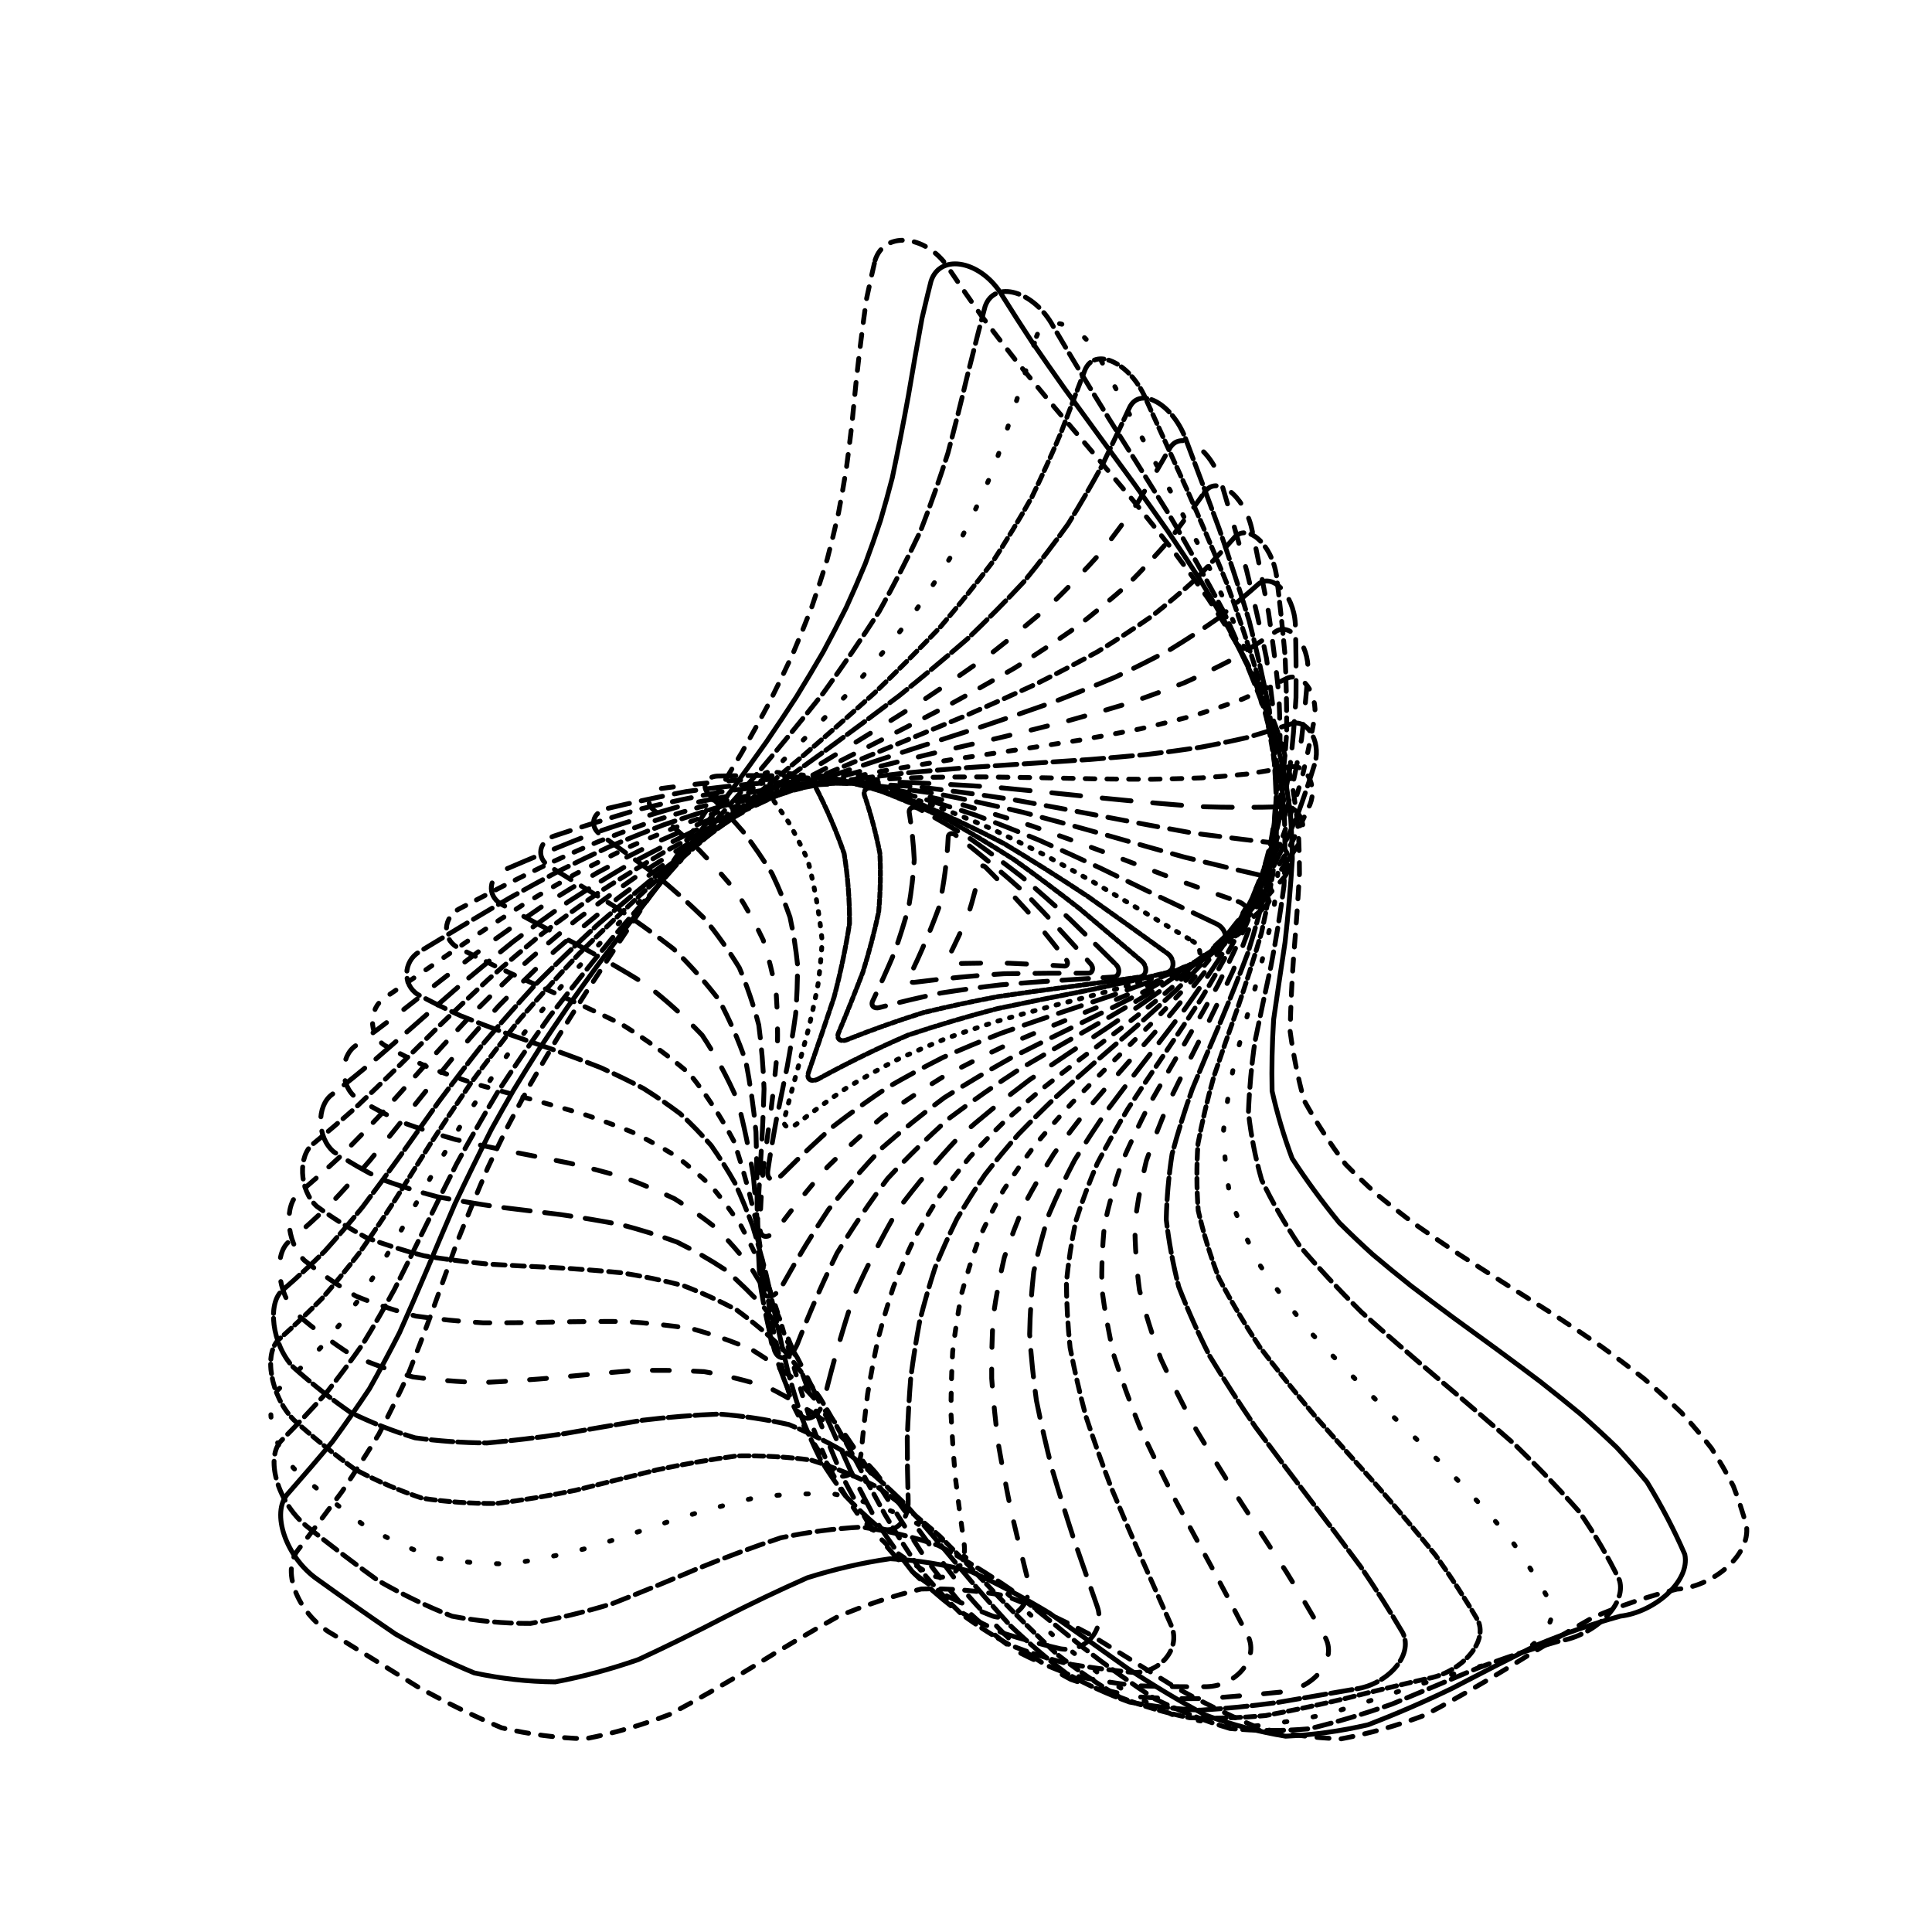 <svg xmlns="http://www.w3.org/2000/svg" version="1.1" xmlns:xlink="http://www.w3.org/1999/xlink" xmlns:svgjs="http://svgjs.dev/svgjs" viewBox="0 0 800 800"><defs><linearGradient x1="50%" y1="0%" x2="50%" y2="100%" id="ccchaos-grad"><stop stop-color="hsl(206, 75%, 49%)" stop-opacity="1" offset="0%"></stop><stop stop-color="hsl(331, 90%, 56%)" stop-opacity="1" offset="100%"></stop></linearGradient></defs><g stroke-width="2" stroke="url(#ccchaos-grad)" fill="none" stroke-linecap="round"><path d="M362.36 107.76C366.43 94.99 384.66 97.46 393.43 112.02Q399.58 121.23 406.21 130.53 413.3 139.94 420.78 149.43 428.58 159.01 436.64 168.67 444.88 178.4 453.21 188.2 461.54 198.05 469.78 207.93 477.85 217.85 485.65 227.79 493.11 237.73 500.14 247.67 506.67 257.59 512.66 267.47 518.04 277.31 522.79 287.1 526.88 296.81 530.3 306.43 533.05 315.97 535.16 325.39 536.67 334.69 537.61 343.87 538.06 352.91 538.08 361.8 537.1 379.03 535.68 395.76 534.54 411.65 534.21 427.02 536.17 441.57 539.98 455.65 547.41 469.05 557.17 482.11 563.41 488.47 570.37 494.76 578.02 500.99 586.28 507.18 595.08 513.34 604.32 519.51 613.91 525.68 623.73 531.89 633.66 538.15 643.58 544.48 653.36 550.89 662.89 557.42 672.05 564.06 680.72 570.85 688.8 577.79 696.21 584.9 702.85 592.19 708.68 599.69 713.64 607.39 717.72 615.31 720.89 623.45 723.17 631.83C724.96 644.3 708.48 657.27 694.38 658.03Q676.99 662.31 659.61 669.76 642.23 679.5 624.84 690.34 607.46 701 590.08 710.18 572.69 716.79 555.31 720.02 537.93 719.49 520.54 715.26 503.16 707.85 485.78 698.14 468.4 687.3 451.01 676.63 433.63 667.42 416.25 660.77 398.86 657.49 381.48 657.97 364.1 662.14 346.71 669.52 329.33 679.21 311.95 690.04 294.57 700.72 277.18 709.96 259.8 716.65 242.42 719.98 225.03 719.56 207.65 715.43 190.27 708.09 172.89 698.43 155.5 687.6 138.12 676.91C124.02 669.23 116.13 651.1 123.3 641.93Q132.73 629.63 141.65 617.58 149.58 605.72 156.86 593.87 163.11 581.82 168.83 569.54 173.91 556.72 178.8 543.49 183.78 529.46 189.05 514.9 195.2 499.4 202.08 483.33 206.01 474.96 210.26 466.4 214.83 457.66 219.73 448.75 224.94 439.66 230.46 430.42 236.26 421.03 242.32 411.49 248.61 401.83 255.08 392.06 261.68 382.18 268.37 372.22 275.1 362.19 281.81 352.09 288.43 341.95 294.92 331.78 301.22 321.6 307.28 311.42 313.04 301.25 318.47 291.11 323.53 281.01 328.19 270.97 332.43 260.99 336.23 251.08 339.6 241.26 342.54 231.54 345.07 221.92 347.21 212.41 349 203.01 350.49 193.74 351.72 184.58 352.76 175.56 353.68 166.66 354.52 157.88 356.41 140.77 358.76 124.01 361.37 111.8 362.36 107.76" stroke-dasharray="5 5" transform="rotate(0, 400, 400)" opacity="0.81"></path><path d="M365.57 118.17C368.59 105.92 386.21 108.36 395.65 122.37Q402.11 131.23 408.96 140.18 416.17 149.22 423.66 158.36 431.38 167.57 439.26 176.87 447.22 186.23 455.18 195.65 463.07 205.13 470.8 214.65 478.3 224.2 485.5 233.78 492.32 243.37 498.7 252.96 504.6 262.54 509.96 272.09 514.74 281.62 518.93 291.09 522.51 300.51 525.49 309.86 527.86 319.13 529.65 328.31 530.91 337.39 531.68 346.35 531.82 363.84 531.09 380.92 529.77 397.25 528.63 413.11 528.73 428.17 530.08 442.75 534.22 456.57 540.32 469.96 549.96 482.72 561.7 495.18 568.74 501.25 576.37 507.26 584.53 513.22 593.15 519.14 602.14 525.04 611.4 530.93 620.84 536.84 630.34 542.77 639.81 548.75 649.13 554.8 658.2 560.92 666.9 567.14 675.16 573.47 682.86 579.92 689.94 586.51 696.33 593.26 706.41 607.37 714.06 622.05C717.24 633.18 702.92 646.91 689.26 649.45Q672.41 655.4 655.56 663.83 638.71 673.79 621.87 684.18 605.02 693.84 588.17 701.7 571.32 706.88 554.48 708.81 537.63 707.26 520.78 702.43 503.93 694.83 487.08 685.32 470.24 674.95 453.39 664.89 436.54 656.24 419.69 649.97 402.85 646.78 386 647.03 369.15 650.67 352.3 657.32 335.45 666.23 318.61 676.41 301.76 686.73 284.91 696.03 268.06 703.28 251.21 707.69 234.37 708.74 217.52 706.34 200.67 700.74 183.82 692.57 166.97 682.74 150.13 672.34C136.46 664.29 128.63 646.07 135.33 637.69Q144.04 626.27 152.21 614.94 159.37 603.56 165.92 592.05 171.55 580.17 176.72 567.97 181.4 555.13 185.98 541.83 190.76 527.71 195.88 513.07 201.92 497.52 208.68 481.44 212.54 473.1 216.7 464.58 221.16 455.91 225.94 447.08 231.01 438.11 236.36 429 241.99 419.76 247.85 410.41 253.93 400.96 260.19 391.41 266.58 381.79 273.05 372.1 279.57 362.36 286.07 352.57 292.52 342.76 298.85 332.94 305.02 323.12 310.98 313.32 316.68 303.53 322.08 293.79 327.14 284.09 331.85 274.45 336.17 264.89 340.08 255.4 343.59 245.99 346.69 236.69 349.39 227.48 351.7 218.38 353.67 209.39 355.31 200.52 357.7 183.18 359.56 166.2 361.14 149.81 362.93 133.75 364.84 122.04 365.57 118.17" stroke-dasharray="12 0" transform="rotate(4.04, 400, 400)" opacity="0.53"></path><path d="M369.43 128.58C371.59 116.84 388.61 119.24 398.54 132.72Q412.14 149.83 426.74 167.28 441.86 185.05 456.98 203.09 471.54 221.34 485.01 239.74 496.94 258.2 506.97 276.65 514.85 295.01 520.52 313.18 524.05 331.1 525.7 348.66 525.85 365.82 525.01 382.49 523.8 398.63 522.85 414.19 522.82 429.16 524.3 443.53 527.8 457.31 533.67 470.52 542.13 483.2 553.17 495.43 566.64 507.27 582.16 518.81 599.21 530.16 617.15 541.43 635.25 552.72 652.76 564.17 668.94 575.89 683.13 588 694.82 600.61 703.66 613.81C708.16 623.72 696.01 638.07 682.81 642.1Q666.53 649.3 650.26 658.27 633.98 668.09 617.71 677.74 601.43 686.25 585.16 692.73 568.89 696.52 552.61 697.23 536.34 694.8 520.06 689.46 503.79 681.77 487.51 672.51 471.24 662.64 454.96 653.17 438.69 645.07 422.42 639.17 406.14 636.08 389.87 636.11 373.59 639.26 357.32 645.21 341.04 653.35 324.77 662.84 308.49 672.71 292.22 681.94 275.94 689.59 259.67 694.88 243.39 697.25 227.12 696.47 210.84 692.62 194.57 686.09 178.29 677.55 162.02 667.88C148.82 659.89 140.97 641.89 147.18 634.09Q155.21 623.28 162.5 612.4 169.01 601.33 174.77 589.95 179.88 578.17 184.49 565.88 188.83 553.03 193.13 539.56 197.68 525.42 202.74 510.62 208.55 495.15 215.31 479.03 223.16 462.3 232.16 445.02 242.28 427.25 253.39 409.07 265.3 390.56 277.72 371.82 290.32 352.95 302.74 334.04 314.61 315.17 325.58 296.45 335.38 277.94 343.77 259.72 350.65 241.85 356.02 224.37 359.98 207.31 362.75 190.7 364.66 174.54 366.1 158.81 368.49 136.05 369.43 128.58" stroke-dasharray="7 3" transform="rotate(8.08, 400, 400)" opacity="0.55"></path><path d="M373.82 139C375.32 127.78 391.77 130.14 401.99 143.06Q415.62 159.46 429.89 176.19 444.35 193.22 458.53 210.51 471.95 228.01 484.19 245.66 494.86 263.4 503.71 281.15 510.57 298.84 515.43 316.4 518.39 333.75 519.7 350.81 519.74 367.52 518.95 383.81 517.87 399.64 517.08 414.96 517.12 429.74 518.53 443.96 521.74 457.62 527.09 470.73 534.76 483.31 544.81 495.41 557.1 507.08 571.37 518.39 587.21 529.42 604.07 540.26 621.35 551 638.4 561.75 654.54 572.62 669.19 583.72 681.8 595.14 691.99 606.98C697.68 615.82 687.64 630.63 674.94 635.79Q659.28 643.79 643.61 652.88 627.95 662.22 612.29 670.92 596.62 678.15 580.96 683.25 565.29 685.71 549.63 685.33 533.97 682.12 518.3 676.39 502.64 668.69 486.97 659.73 471.31 650.37 455.64 641.49 439.98 633.92 424.32 628.38 408.65 625.39 392.99 625.23 377.32 627.92 361.66 633.21 345.99 640.59 330.33 649.37 314.66 658.72 299 667.76 283.34 675.64 267.67 681.61 252.01 685.11 236.34 685.81 220.68 683.65 205.01 678.82 189.35 671.79 173.68 663.21C160.98 655.68 153.11 638.18 158.74 630.75Q165.98 620.33 172.49 609.68 178.27 598.72 183.38 587.36 187.95 575.51 192.14 563.13 196.16 550.16 200.25 536.58 204.65 522.37 209.6 507.54 215.32 492.11 221.96 476.1 229.64 459.57 238.39 442.58 248.19 425.19 258.92 407.48 270.39 389.53 282.36 371.42 294.53 353.25 306.57 335.08 318.16 317.01 328.97 299.11 338.75 281.44 347.27 264.07 354.4 247.03 360.11 230.38 364.44 214.13 367.56 198.29 369.7 182.88 371.2 167.87 373.13 146.13 373.82 139" stroke-dasharray="1 11" transform="rotate(12.12, 400, 400)" opacity="0.92"></path><path d="M378.61 149.41C379.65 138.72 395.56 141.03 405.85 153.39Q419.27 169.09 433 185.09 446.64 201.38 459.78 217.92 472.01 234.66 483 251.56 492.45 268.56 500.18 285.59 506.09 302.6 510.21 319.51 512.66 336.26 513.69 352.78 513.64 369.02 512.9 384.9 511.96 400.37 511.31 415.41 511.42 429.96 512.75 444 515.7 457.52 520.55 470.52 527.49 483.02 536.58 495.02 547.75 506.58 560.8 517.73 575.41 528.55 591.13 539.09 607.48 549.44 623.88 559.67 639.77 569.89 654.6 580.19 667.85 590.65 679.11 601.37C685.81 609.31 677.78 624.34 665.6 630.25Q650.59 638.61 635.57 647.45 620.55 656.03 605.53 663.59 590.52 669.49 575.5 673.22 560.48 674.45 545.46 673.08 530.45 669.22 515.43 663.21 500.41 655.58 485.39 646.97 470.38 638.13 455.36 629.82 440.34 622.77 425.32 617.57 410.31 614.69 395.29 614.36 380.27 616.62 365.25 621.28 350.24 627.92 335.22 635.97 320.2 644.75 305.18 653.49 290.17 661.44 275.15 667.9 260.13 672.34 245.12 674.35 230.1 673.77 215.08 670.64 200.06 665.25 185.05 658.04C172.87 651.3 164.94 634.57 170 627.35Q176.43 617.09 182.17 606.51 187.26 595.52 191.77 584.07 195.86 572.11 199.68 559.6 203.44 546.52 207.35 532.85 211.64 518.61 216.5 503.81 222.12 488.48 228.64 472.67 236.14 456.42 244.64 439.79 254.12 422.85 264.45 405.68 275.48 388.34 286.99 370.91 298.71 353.47 310.36 336.09 321.63 318.83 332.26 301.77 341.98 284.95 350.58 268.43 357.93 252.23 363.95 236.41 368.66 220.96 372.16 205.9 374.63 191.23 376.31 176.94 378.07 156.21 378.61 149.41" stroke-dasharray="4 2" transform="rotate(16.16, 400, 400)" opacity="0.82"></path><path d="M383.68 159.84C384.45 149.65 399.8 151.91 409.97 163.73Q422.95 178.72 435.96 193.99 448.64 209.53 460.65 225.31 471.67 241.29 481.42 257.43 489.7 273.68 496.38 289.98 501.43 306.29 504.88 322.53 506.88 338.66 507.67 354.61 507.55 370.32 506.88 385.74 506.07 400.83 505.54 415.53 505.71 429.81 506.98 443.64 509.67 457 514.06 469.87 520.31 482.27 528.51 494.2 538.6 505.67 550.46 516.72 563.84 527.4 578.39 537.75 593.7 547.83 609.32 557.71 624.74 567.45 639.48 577.15 653.08 586.88 665.12 596.73C672.63 603.93 666.45 618.95 654.82 625.24Q640.48 633.52 626.14 641.79 611.8 649.38 597.47 655.69 583.13 660.24 568.79 662.66 554.45 662.76 540.11 660.53 525.78 656.16 511.44 649.97 497.1 642.47 482.76 634.24 468.42 625.93 454.09 618.19 439.75 611.64 425.41 606.78 411.07 604.01 396.73 603.53 382.4 605.39 368.06 609.44 353.72 615.37 339.38 622.7 325.04 630.85 310.71 639.2 296.37 647.07 282.03 653.85 267.69 659 253.36 662.13 239.02 662.98 224.68 661.49 210.34 657.77 196 652.12C184.38 646.41 176.41 630.68 180.87 623.52Q186.51 613.28 191.53 602.63 195.97 591.53 199.96 579.95 203.62 567.85 207.13 555.22 210.68 542.05 214.45 528.35 218.64 514.14 223.42 499.44 228.96 484.3 235.34 468.76 242.66 452.86 250.9 436.68 260.04 420.27 269.98 403.69 280.56 387.02 291.6 370.32 302.86 353.65 314.09 337.08 325.04 320.66 335.43 304.45 345.05 288.49 353.7 272.82 361.22 257.47 367.53 242.46 372.61 227.81 376.52 213.53 379.36 199.6 381.33 186.03 383.18 166.31 383.68 159.84" stroke-dasharray="9 2" transform="rotate(20.2, 400, 400)" opacity="0.56"></path><path d="M388.87 170.27C389.55 160.59 404.34 162.8 414.19 174.06Q426.52 188.33 438.65 202.87 450.28 217.67 461.11 232.69 470.9 247.9 479.46 263.27 486.63 278.76 492.34 294.32 496.58 309.9 499.44 325.46 501.05 340.93 501.64 356.28 501.47 371.44 500.87 386.36 500.18 401.01 499.78 415.33 500.01 429.29 501.21 442.87 503.67 456.02 507.63 468.74 513.24 481.02 520.58 492.86 529.66 504.26 540.37 515.24 552.53 525.83 565.88 536.06 580.1 545.97 594.8 555.62 609.57 565.06 623.99 574.34 637.65 583.55 650.16 592.74C658.27 599.39 653.69 614.14 642.63 620.44Q629 628.29 615.37 635.69 601.74 642.12 588.12 647.13 574.49 650.34 560.86 651.54 547.23 650.64 533.6 647.69 519.97 642.92 506.34 636.66 492.72 629.36 479.09 621.54 465.46 613.77 451.83 606.58 438.2 600.51 424.57 595.98 410.94 593.32 397.31 592.71 383.69 594.21 370.06 597.69 356.43 602.92 342.8 609.53 329.17 617.03 315.54 624.89 301.91 632.56 288.28 639.47 274.65 645.15 261.02 649.18 247.4 651.28 233.77 651.29 220.14 649.21 206.51 645.2C195.45 640.72 187.44 626.17 191.33 618.97Q196.21 608.62 200.55 597.83 204.42 586.59 207.95 574.86 211.26 562.64 214.51 549.92 217.89 536.73 221.55 523.07 225.67 508.97 230.38 494.46 235.82 479.59 242.08 464.41 249.19 448.95 257.17 433.29 265.97 417.47 275.5 401.55 285.63 385.6 296.19 369.66 306.98 353.8 317.78 338.06 328.37 322.5 338.5 307.15 347.98 292.05 356.62 277.24 364.26 262.73 370.83 248.54 376.25 234.69 380.56 221.17 383.82 207.98 386.16 195.12 388.32 176.41 388.87 170.27" stroke-dasharray="7 10" transform="rotate(24.24, 400, 400)" opacity="0.58"></path><path d="M394.02 180.71C394.77 171.53 408.98 173.67 418.34 184.39Q429.86 197.95 440.98 211.76 451.47 225.81 461.1 240.06 469.7 254.51 477.1 269.1 483.23 283.82 488.04 298.63 491.57 313.47 493.91 328.31 495.18 343.11 495.6 357.81 495.41 372.38 494.88 386.76 494.32 400.92 494.02 414.82 494.3 428.42 495.44 441.68 497.68 454.59 501.24 467.11 506.25 479.24 512.8 490.96 520.91 502.28 530.52 513.19 541.49 523.72 553.64 533.88 566.7 543.7 580.39 553.21 594.35 562.46 608.24 571.49 621.7 580.34 634.38 589.08C642.84 595.34 639.63 609.59 629.17 615.58Q616.28 622.67 603.38 629.01 590.49 634.19 577.59 637.87 564.69 639.82 551.8 639.91 538.9 638.13 526 634.61 513.11 629.56 500.21 623.31 487.31 616.27 474.42 608.89 461.52 601.65 448.62 595.01 435.73 589.4 422.83 585.19 409.93 582.64 397.04 581.92 384.14 583.08 371.24 586.04 358.35 590.62 345.45 596.5 332.55 603.33 319.66 610.64 306.76 617.99 293.86 624.88 280.97 630.87 268.07 635.59 255.17 638.72 242.28 640.06 229.38 639.52 216.48 637.15C206.03 633.97 198.03 620.72 201.36 613.41Q205.54 602.9 209.27 591.96 212.65 580.57 215.78 568.72 218.8 556.43 221.85 543.71 225.1 530.57 228.68 517.03 232.73 503.14 237.38 488.92 242.73 474.41 248.84 459.67 255.75 444.74 263.45 429.67 271.9 414.51 281.02 399.3 290.69 384.11 300.76 368.98 311.07 353.95 321.43 339.07 331.62 324.37 341.46 309.89 350.75 295.66 359.33 281.7 367.06 268.03 373.82 254.66 379.56 241.59 384.26 228.84 387.95 216.39 390.71 204.22 393.35 186.52 394.02 180.71" stroke-dasharray="6 7" transform="rotate(28.28, 400, 400)" opacity="0.42"></path><path d="M398.97 191.14C399.92 182.48 413.55 184.56 422.26 194.71Q432.81 207.55 442.84 220.63 452.16 233.93 460.6 247.42 468.03 261.09 474.35 274.91 479.51 288.85 483.52 302.89 486.41 316.98 488.28 331.09 489.28 345.18 489.56 359.22 489.36 373.16 488.91 386.96 488.46 400.59 488.27 414.01 488.59 427.19 489.66 440.09 491.71 452.69 494.89 464.97 499.35 476.9 505.16 488.47 512.36 499.67 520.92 510.5 530.74 520.97 541.69 531.08 553.58 540.84 566.17 550.29 579.2 559.43 592.37 568.31 605.39 576.96 617.95 585.42C626.54 591.42 624.44 604.94 614.59 610.35Q602.44 616.45 590.29 621.59 578.15 625.47 566 627.86 553.86 628.64 541.71 627.75 529.57 625.25 517.42 621.28 505.27 616.07 493.13 609.92 480.98 603.19 468.84 596.27 456.69 589.56 444.55 583.45 432.4 578.29 420.25 574.39 408.11 571.96 395.96 571.15 383.82 572 371.67 574.48 359.52 578.42 347.38 583.61 335.23 589.74 323.09 596.46 310.94 603.38 298.79 610.1 286.65 616.23 274.5 621.41 262.36 625.34 250.21 627.8 238.06 628.64 225.92 627.82C216.06 625.96 208.13 614.07 210.95 606.64Q214.51 595.97 217.71 584.89 220.66 573.4 223.47 561.51 226.27 549.23 229.17 536.58 232.32 523.59 235.85 510.28 239.85 496.69 244.44 482.85 249.69 468.81 255.64 454.6 262.33 440.27 269.74 425.86 277.83 411.41 286.53 396.98 295.74 382.59 305.32 368.29 315.14 354.12 325.03 340.1 334.81 326.28 344.32 312.68 353.39 299.31 361.86 286.2 369.6 273.36 376.51 260.8 382.51 248.52 387.56 236.52 391.68 224.8 394.89 213.34 398.12 196.63 398.97 191.14" stroke-dasharray="5 3" transform="rotate(32.32, 400, 400)" opacity="0.98"></path><path d="M403.59 201.59C404.84 193.43 417.85 195.44 425.8 205.03Q435.28 217.16 444.17 229.51 452.3 242.05 459.57 254.77 465.89 267.67 471.21 280.7 475.49 293.86 478.78 307.12 481.11 320.44 482.59 333.8 483.34 347.17 483.53 360.51 483.34 373.79 482.96 386.97 482.61 400.02 482.52 412.92 482.88 425.62 483.89 438.1 485.75 450.34 488.59 462.31 492.53 473.98 497.66 485.35 504.01 496.39 511.58 507.11 520.3 517.49 530.08 527.54 540.78 537.25 552.24 546.65 564.23 555.75 576.53 564.56 588.9 573.11 601.07 581.42C609.57 587.28 608.31 599.9 599.07 604.51Q587.69 609.45 576.3 613.32 564.92 615.92 553.54 617.11 542.15 616.84 530.77 615.12 519.38 612.04 508 607.76 496.62 602.49 485.23 596.52 473.85 590.14 462.47 583.7 451.08 577.52 439.7 571.92 428.31 567.19 416.93 563.58 405.55 561.28 394.16 560.39 382.78 560.98 371.4 563 360.01 566.35 348.63 570.87 337.25 576.31 325.86 582.4 314.48 588.81 303.1 595.23 291.71 601.31 280.33 606.74 268.95 611.25 257.56 614.59 246.18 616.6 234.8 617.18C225.55 616.56 217.76 606.05 220.12 598.52Q223.13 587.73 225.89 576.57 228.5 565.07 231.07 553.22 233.69 541.05 236.49 528.59 239.58 515.86 243.06 502.88 247.02 489.7 251.54 476.35 256.68 462.85 262.48 449.26 268.93 435.6 276.05 421.91 283.77 408.24 292.04 394.61 300.78 381.06 309.87 367.62 319.18 354.32 328.59 341.19 337.94 328.25 347.09 315.52 355.88 303.02 364.19 290.76 371.89 278.75 378.88 266.99 385.09 255.49 390.45 244.24 394.95 233.23 398.61 222.47 402.53 206.76 403.59 201.59" stroke-dasharray="11 6" transform="rotate(36.36, 400, 400)" opacity="0.66"></path><path d="M407.73 212.04C409.35 204.38 421.7 206.3 428.81 215.34Q437.16 226.76 444.88 238.36 451.86 250.15 458.01 262.11 463.3 274.23 467.69 286.48 471.19 298.85 473.83 311.32 475.68 323.86 476.83 336.46 477.39 349.08 477.51 361.69 477.33 374.27 477.03 386.8 476.78 399.23 476.77 411.55 477.16 423.73 478.12 435.73 479.8 447.55 482.32 459.14 485.8 470.5 490.29 481.6 495.85 492.42 502.48 502.97 510.16 513.22 518.81 523.18 528.34 532.83 538.63 542.18 549.52 551.24 560.83 560.02 572.37 568.53 583.94 576.78C592.17 582.57 591.48 594.15 582.87 597.84Q572.25 601.53 561.64 604.13 551.02 605.52 540.4 605.63 529.79 604.46 519.17 602.06 508.55 598.55 497.93 594.08 487.32 588.86 476.7 583.13 466.08 577.15 455.47 571.19 444.85 565.53 434.23 560.43 423.61 556.12 413 552.79 402.38 550.61 391.76 549.67 381.15 550.01 370.53 551.62 359.91 554.43 349.3 558.3 338.68 563.06 328.06 568.49 317.44 574.34 306.83 580.34 296.21 586.22 285.59 591.72 274.98 596.57 264.36 600.55 253.74 603.48 243.13 605.24C234.52 605.73 226.92 596.56 228.91 588.96Q231.47 578.14 233.87 567.01 236.22 555.6 238.6 543.91 241.12 531.97 243.85 519.81 246.9 507.45 250.35 494.92 254.27 482.25 258.71 469.47 263.73 456.61 269.35 443.7 275.57 430.78 282.37 417.88 289.71 405.02 297.56 392.23 305.81 379.55 314.4 366.99 323.2 354.58 332.11 342.34 341.01 330.28 349.76 318.43 358.24 306.78 366.33 295.36 373.93 284.17 380.94 273.21 387.28 262.47 392.89 251.97 397.74 241.68 401.81 231.6 406.43 216.88 407.73 212.04" stroke-dasharray="7 9" transform="rotate(40.4, 400, 400)" opacity="0.92"></path><path d="M411.28 222.49C413.29 215.33 424.97 217.18 431.17 225.65Q438.38 236.35 444.94 247.22 450.81 258.26 455.92 269.45 460.26 280.78 463.82 292.24 466.62 303.82 468.71 315.5 470.15 327.25 471.02 339.07 471.43 350.92 471.5 362.79 471.35 374.65 471.12 386.48 470.97 398.25 471.03 409.95 471.44 421.54 472.34 433.01 473.86 444.34 476.1 455.49 479.14 466.46 483.06 477.23 487.89 487.77 493.65 498.08 500.34 508.14 507.91 517.94 516.3 527.49 525.42 536.76 535.17 545.77 545.41 554.51 555.99 562.99 566.76 571.22C574.53 576.99 574.19 587.44 566.2 590.12Q556.35 592.56 546.5 593.96 536.65 594.25 526.8 593.42 516.95 591.52 507.1 588.6 497.25 584.81 487.39 580.27 477.54 575.19 467.69 569.75 457.84 564.19 447.99 558.73 438.14 553.58 428.29 548.95 418.44 545.04 408.59 541.99 398.74 539.93 388.89 538.95 379.04 539.08 369.19 540.32 359.33 542.62 349.48 545.88 339.63 549.97 329.78 554.74 319.93 559.98 310.08 565.49 300.23 571.04 290.38 576.41 280.53 581.38 270.67 585.76 260.82 589.37 250.97 592.05C242.98 593.48 235.69 585.56 237.35 577.99Q239.55 567.25 241.7 556.27 243.86 545.07 246.12 533.67 248.56 522.09 251.26 510.34 254.29 498.47 257.71 486.49 261.58 474.43 265.95 462.31 270.83 450.17 276.26 438.02 282.22 425.89 288.7 413.82 295.66 401.81 303.06 389.9 310.84 378.1 318.91 366.43 327.2 354.92 335.6 343.57 344.01 332.39 352.34 321.41 360.47 310.62 368.3 300.03 375.73 289.65 382.69 279.47 389.09 269.49 394.87 259.72 400 250.14 404.44 240.75 409.74 227.01 411.28 222.49" stroke-dasharray="3 6" transform="rotate(44.44, 400, 400)" opacity="0.76"></path><path d="M414.12 232.95C416.53 226.29 427.51 228.05 432.79 235.96Q438.86 245.94 444.32 256.08 449.14 266.36 453.3 276.78 456.78 287.34 459.61 298.01 461.81 308.79 463.43 319.67 464.52 330.62 465.18 341.64 465.47 352.71 465.5 363.81 465.39 374.92 465.24 386.02 465.16 397.1 465.28 408.13 465.72 419.09 466.57 429.97 467.93 440.75 469.9 451.4 472.55 461.91 475.94 472.26 480.1 482.45 485.06 492.44 490.83 502.24 497.38 511.82 504.67 521.19 512.66 530.33 521.25 539.24 530.37 547.91 539.9 556.34 549.72 564.54C556.9 570.3 556.72 579.58 549.34 581.26Q540.25 582.52 531.15 582.82 522.06 582.16 512.97 580.56 503.88 578.09 494.78 574.82 485.69 570.87 476.6 566.38 467.51 561.5 458.41 556.42 449.32 551.3 440.23 546.33 431.14 541.68 422.04 537.51 412.95 533.98 403.86 531.2 394.77 529.27 385.68 528.26 376.58 528.21 367.49 529.12 358.4 530.95 349.31 533.64 340.22 537.1 331.12 541.21 322.03 545.81 312.94 550.76 303.85 555.87 294.75 560.97 285.66 565.87 276.57 570.41 267.48 574.42 258.39 577.77C251.01 579.92 244.1 573.11 245.53 565.66Q247.47 555.15 249.43 544.46 251.48 533.61 253.67 522.62 256.08 511.52 258.76 500.32 261.78 489.04 265.17 477.71 268.99 466.34 273.26 454.97 277.99 443.61 283.21 432.27 288.9 420.99 295.04 409.78 301.61 398.66 308.57 387.64 315.86 376.74 323.41 365.98 331.17 355.36 339.05 344.9 346.97 334.6 354.84 324.48 362.57 314.53 370.08 304.77 377.29 295.18 384.13 285.78 390.51 276.56 396.39 267.51 401.72 258.63 406.46 249.92 412.36 237.16 414.12 232.95" stroke-dasharray="9 3" transform="rotate(48.48, 400, 400)" opacity="0.80"></path><path d="M416.19 243.41C418.95 237.25 429.2 238.91 433.59 246.26Q438.57 255.53 443 264.93 446.87 274.46 450.16 284.12 452.9 293.89 455.09 303.77 456.78 313.75 458 323.83 458.82 333.98 459.3 344.2 459.51 354.47 459.53 364.78 459.45 375.12 459.37 385.47 459.37 395.81 459.55 406.13 459.99 416.42 460.78 426.65 462.01 436.82 463.74 446.9 466.03 456.88 468.93 466.75 472.49 476.49 476.72 486.09 481.64 495.54 487.24 504.82 493.49 513.93 500.38 522.86 507.84 531.59 515.82 540.13 524.23 548.46 533.01 556.59C539.49 562.31 539.28 570.42 532.51 571.16Q515.82 570.71 499.13 567.09 482.44 560.74 465.75 552.41 449.06 543.13 432.37 533.98 415.69 526.09 399 520.4 382.31 517.58 365.62 517.99 348.93 521.57 332.24 527.89 315.55 536.19 298.86 545.48 282.17 554.63 265.48 562.54C258.71 565.18 252.26 559.36 253.52 552.14Q255.3 541.99 257.15 531.73 259.13 521.37 261.3 510.93 263.7 500.42 266.38 489.87 269.38 479.29 272.74 468.7 276.49 458.11 280.64 447.54 285.21 437.02 290.2 426.55 295.6 416.15 301.4 405.83 307.57 395.61 314.07 385.5 320.86 375.51 327.9 365.65 335.12 355.92 342.47 346.34 349.87 336.92 357.26 327.64 364.56 318.53 371.71 309.57 378.63 300.77 385.27 292.14 391.56 283.65 397.45 275.32 402.89 267.14 407.84 259.1 414.24 247.3 416.19 243.41" stroke-dasharray="4 5" transform="rotate(52.52, 400, 400)" opacity="0.81"></path><path d="M417.45 253.89C420.5 248.22 429.97 249.78 433.5 256.57Q440.98 273.78 446.54 291.45 450.29 309.53 452.46 327.98 453.4 346.74 453.58 365.71 453.53 384.83 453.82 403.98 455.01 423.09 457.61 442.04 462.05 460.74 468.63 479.09 477.49 496.99 488.62 514.37 501.84 531.15 516.8 547.29C522.52 552.93 522.15 559.9 515.98 559.82Q500.75 557.71 485.52 553.09 470.3 546.44 455.07 538.43 439.84 529.9 424.62 521.7 409.39 514.7 394.16 509.6 378.94 506.92 363.71 506.95 348.48 509.68 333.26 514.82 318.03 521.86 302.8 530.07 287.57 538.61 272.35 546.59C266.17 549.48 260.26 544.51 261.42 537.62Q264.9 518.29 269.04 498.77 274.13 479.16 280.43 459.58 288.11 440.13 297.23 420.91 307.77 402.01 319.56 383.51 332.37 365.46 345.85 347.92 359.6 330.91 373.18 314.45 386.14 298.55 398.06 283.17 408.58 268.3 417.45 253.89 417.45 253.89 417.45 253.89" stroke-dasharray="12 9" transform="rotate(56.56, 400, 400)" opacity="0.78"></path><path d="M417.84 264.36C421.11 259.19 429.8 260.65 432.55 266.86Q438.29 282.62 442.49 298.78 445.26 315.3 446.83 332.14 447.51 349.26 447.66 366.61 447.71 384.12 448.09 401.72 449.22 419.33 451.5 436.88 455.26 454.29 460.75 471.49 468.12 488.38 477.39 504.91 488.49 521.01 501.22 536.62C506.15 542.11 505.55 548.03 499.95 547.27Q486.15 543.91 472.35 538.66 458.55 531.99 444.75 524.47 430.95 516.75 417.15 509.5 403.35 503.34 389.55 498.8 375.75 496.28 361.95 496 348.15 497.97 334.35 502.03 320.54 507.83 306.74 514.87 292.94 522.53 279.14 530.16C273.55 533.1 268.23 528.81 269.34 522.36Q272.79 504.37 276.95 486.34 282.05 468.35 288.25 450.49 295.66 432.83 304.31 415.43 314.15 398.37 325.06 381.69 336.84 365.43 349.22 349.62 361.89 334.28 374.52 319.41 386.75 305 398.24 291.04 413.26 270.94 417.84 264.36" stroke-dasharray="8 5" transform="rotate(60.6, 400, 400)" opacity="0.69"></path><path d="M417.39 274.84C420.77 270.15 428.66 271.51 430.73 277.15Q434.98 291.47 438.03 306.11 440.01 321.07 441.12 336.31 441.62 351.8 441.77 367.51 441.92 383.38 442.36 399.38 443.44 415.43 445.42 431.49 448.58 447.5 453.1 463.39 459.13 479.11 466.71 494.59 475.84 509.79 486.42 524.65C490.54 529.91 489.67 534.88 484.63 533.62Q472.22 529.41 459.8 523.88 447.39 517.45 434.97 510.55 422.56 503.69 410.14 497.35 397.73 492 385.31 488 372.89 485.65 360.48 485.12 348.06 486.43 335.65 489.51 323.23 494.13 310.82 499.95 298.4 506.57 285.98 513.5C280.95 516.3 276.28 512.56 277.38 506.64Q280.87 490.21 285.08 473.84 290.16 457.6 296.22 441.55 303.3 425.73 311.43 410.19 320.55 394.96 330.55 380.09 341.29 365.59 352.55 351.48 364.12 337.77 375.73 324.45 387.12 311.51 398.02 298.95 412.78 280.79 417.39 274.84" stroke-dasharray="9 5" transform="rotate(64.64, 400, 400)" opacity="0.75"></path><path d="M416.12 285.33C419.51 281.12 426.6 282.37 428.08 287.45Q431.1 300.32 433.23 313.46 434.6 326.86 435.37 340.5 435.74 354.37 435.92 368.43 436.14 382.65 436.64 397 437.64 411.44 439.36 425.93 441.98 440.43 445.65 454.9 450.49 469.28 456.57 483.54 463.9 497.63 472.45 511.51C475.81 516.44 474.67 520.59 470.17 519Q459.1 514.36 448.03 508.88 436.96 502.88 425.89 496.72 414.82 490.74 403.75 485.29 392.68 480.69 381.61 477.21 370.54 475.04 359.47 474.32 348.4 475.08 337.33 477.29 326.26 480.8 315.19 485.43 304.12 490.89 293.05 496.88C288.55 499.39 284.54 496.07 285.67 490.76Q289.23 476.05 293.47 461.48 298.49 447.08 304.34 432.88 311.04 418.92 318.6 405.23 326.96 391.83 336.04 378.74 345.72 365.96 355.87 353.51 366.3 341.38 376.84 329.58 387.29 318.09 397.44 306.9 411.62 290.66 416.12 285.33" stroke-dasharray="5 9" transform="rotate(68.68, 400, 400)" opacity="0.96"></path><path d="M414.11 295.82C417.41 292.09 423.65 293.22 424.67 297.74Q426.71 309.16 428.14 320.8 429.06 332.65 429.59 344.71 429.89 356.95 430.1 369.37 430.39 381.93 430.92 394.62 431.85 407.41 433.31 420.28 435.46 433.19 438.39 446.12 442.21 459.03 446.96 471.9 452.7 484.7 459.4 497.38C462.06 501.92 460.67 505.34 456.71 503.61Q446.94 498.91 437.18 493.74 427.41 488.35 417.65 482.99 407.88 477.89 398.12 473.29 388.35 469.4 378.58 466.41 368.82 464.44 359.05 463.59 349.28 463.9 339.52 465.35 329.75 467.88 319.99 471.36 310.22 475.65 300.45 480.55C296.5 482.65 293.13 479.7 294.31 475.02Q297.93 462.15 302.16 449.44 307.05 436.91 312.62 424.59 318.88 412.49 325.82 400.62 333.39 389.01 341.53 377.64 350.16 366.54 359.17 355.7 368.45 345.12 377.86 334.79 387.28 324.71 396.55 314.87 409.82 300.53 414.11 295.82" stroke-dasharray="10 5" transform="rotate(72.72, 400, 400)" opacity="0.44"></path><path d="M411.43 306.33C414.52 303.08 419.95 304.08 420.6 308.04Q421.91 318.01 422.83 328.16 423.43 338.48 423.82 348.95 424.08 359.59 424.33 370.36 424.67 381.26 425.21 392.28 426.05 403.4 427.29 414.6 429.02 425.87 431.32 437.18 434.25 448.52 437.88 459.87 442.22 471.2 447.31 482.5C449.32 486.56 447.76 489.38 444.31 487.67Q435.81 483.23 427.32 478.59 418.82 473.93 410.32 469.4 401.83 465.16 393.33 461.37 384.84 458.15 376.34 455.61 359.35 453.38 342.35 453.72 333.86 455.39 325.36 457.84 316.86 460.99 308.37 464.73C304.91 466.39 302.2 463.71 303.39 459.72Q307.03 448.74 311.18 437.91 315.86 427.26 321.07 416.79 326.82 406.5 333.08 396.41 339.83 386.52 347.01 376.84 354.57 367.36 362.45 358.08 370.56 349 378.81 340.11 387.13 331.41 395.4 322.88 407.48 310.43 411.43 306.33" stroke-dasharray="1 4" transform="rotate(76.76, 400, 400)" opacity="0.74"></path><path d="M408.21 316.83C410.99 314.06 415.6 314.94 416 318.32Q417.37 335.52 418.07 353.23 418.61 371.41 419.5 390.02 421.28 408.97 424.4 428.21 429.27 447.63 436.14 467.13C437.6 470.64 435.96 472.96 433.02 471.4Q418.5 463.53 403.99 455.98 389.47 449.52 374.96 444.81 360.44 442.35 345.93 442.37 331.41 444.89 316.9 449.64C313.95 450.83 311.84 448.42 313.03 445.11Q320.56 427.04 329.7 409.54 340.39 392.63 352.49 376.33 365.72 360.63 379.72 345.51 394.04 330.93 408.21 316.83 408.21 316.83 408.21 316.83" stroke-dasharray="3 1" transform="rotate(80.8, 400, 400)" opacity="0.70"></path><path d="M404.57 327.34C406.96 325.04 410.77 325.78 410.99 328.61Q411.83 342.9 412.37 357.55 412.93 372.55 413.8 387.87 415.27 403.47 417.63 419.32 421.11 435.37 425.89 451.56C426.89 454.48 425.26 456.37 422.81 455.05Q410.73 448.65 398.65 442.74 386.57 437.74 374.49 434.01 362.41 431.82 350.33 431.32 338.25 432.55 326.17 435.42C323.72 436.19 322.15 434.04 323.29 431.4Q330.33 416.95 338.5 402.92 347.75 389.32 357.97 376.14 368.98 363.38 380.59 351.01 398.56 333.18 404.57 327.34" stroke-dasharray="2 1" transform="rotate(84.84, 400, 400)" opacity="0.75"></path><path d="M400.64 337.87C402.59 336.03 405.59 336.64 405.73 338.9Q406.27 350.29 406.74 361.93 407.29 373.79 408.09 385.88 409.27 398.16 410.99 410.64 413.35 423.28 416.48 436.07C417.13 438.39 415.62 439.9 413.67 438.89Q403.99 434.07 394.31 429.72 384.64 426.05 374.96 423.22 365.28 421.36 355.6 420.56 345.93 420.85 336.25 422.22C334.29 422.62 333.19 420.78 334.24 418.76Q340.51 407.73 347.5 396.97 355.16 386.49 363.44 376.28 372.24 366.33 381.46 356.62 395.81 342.5 400.64 337.87" stroke-dasharray="11 6" transform="rotate(88.88, 400, 400)" opacity="0.66"></path><path d="M396.6 348.39C398.06 347.03 400.28 347.49 400.37 349.18Q401.2 366.35 402.39 384.06 404.45 402.27 407.83 420.94C408.21 422.64 406.95 423.8 405.47 423.11Q390.91 416.92 376.34 412.42 361.78 410.06 347.21 410.08C345.73 410.22 345.02 408.73 345.92 407.29Q356.68 391.72 368.91 376.74 382.35 362.32 396.6 348.39 396.6 348.39 396.6 348.39" stroke-dasharray="10 7" transform="rotate(92.92, 400, 400)" opacity="0.44"></path><path d="M392.59 358.94C393.55 358.02 395.02 358.33 395.08 359.47Q395.77 370.84 396.7 382.46 398.01 394.33 399.84 406.42C400.03 407.52 399.11 408.34 398.12 407.94Q388.35 404.37 378.59 401.62 368.82 399.82 359.05 399.04C358.06 399.02 357.67 397.95 358.33 397.04Q366.04 387.16 374.38 377.52 387.93 363.53 392.59 358.94" stroke-dasharray="8 11" transform="rotate(96.96, 400, 400)" opacity="0.77"></path></g></svg>